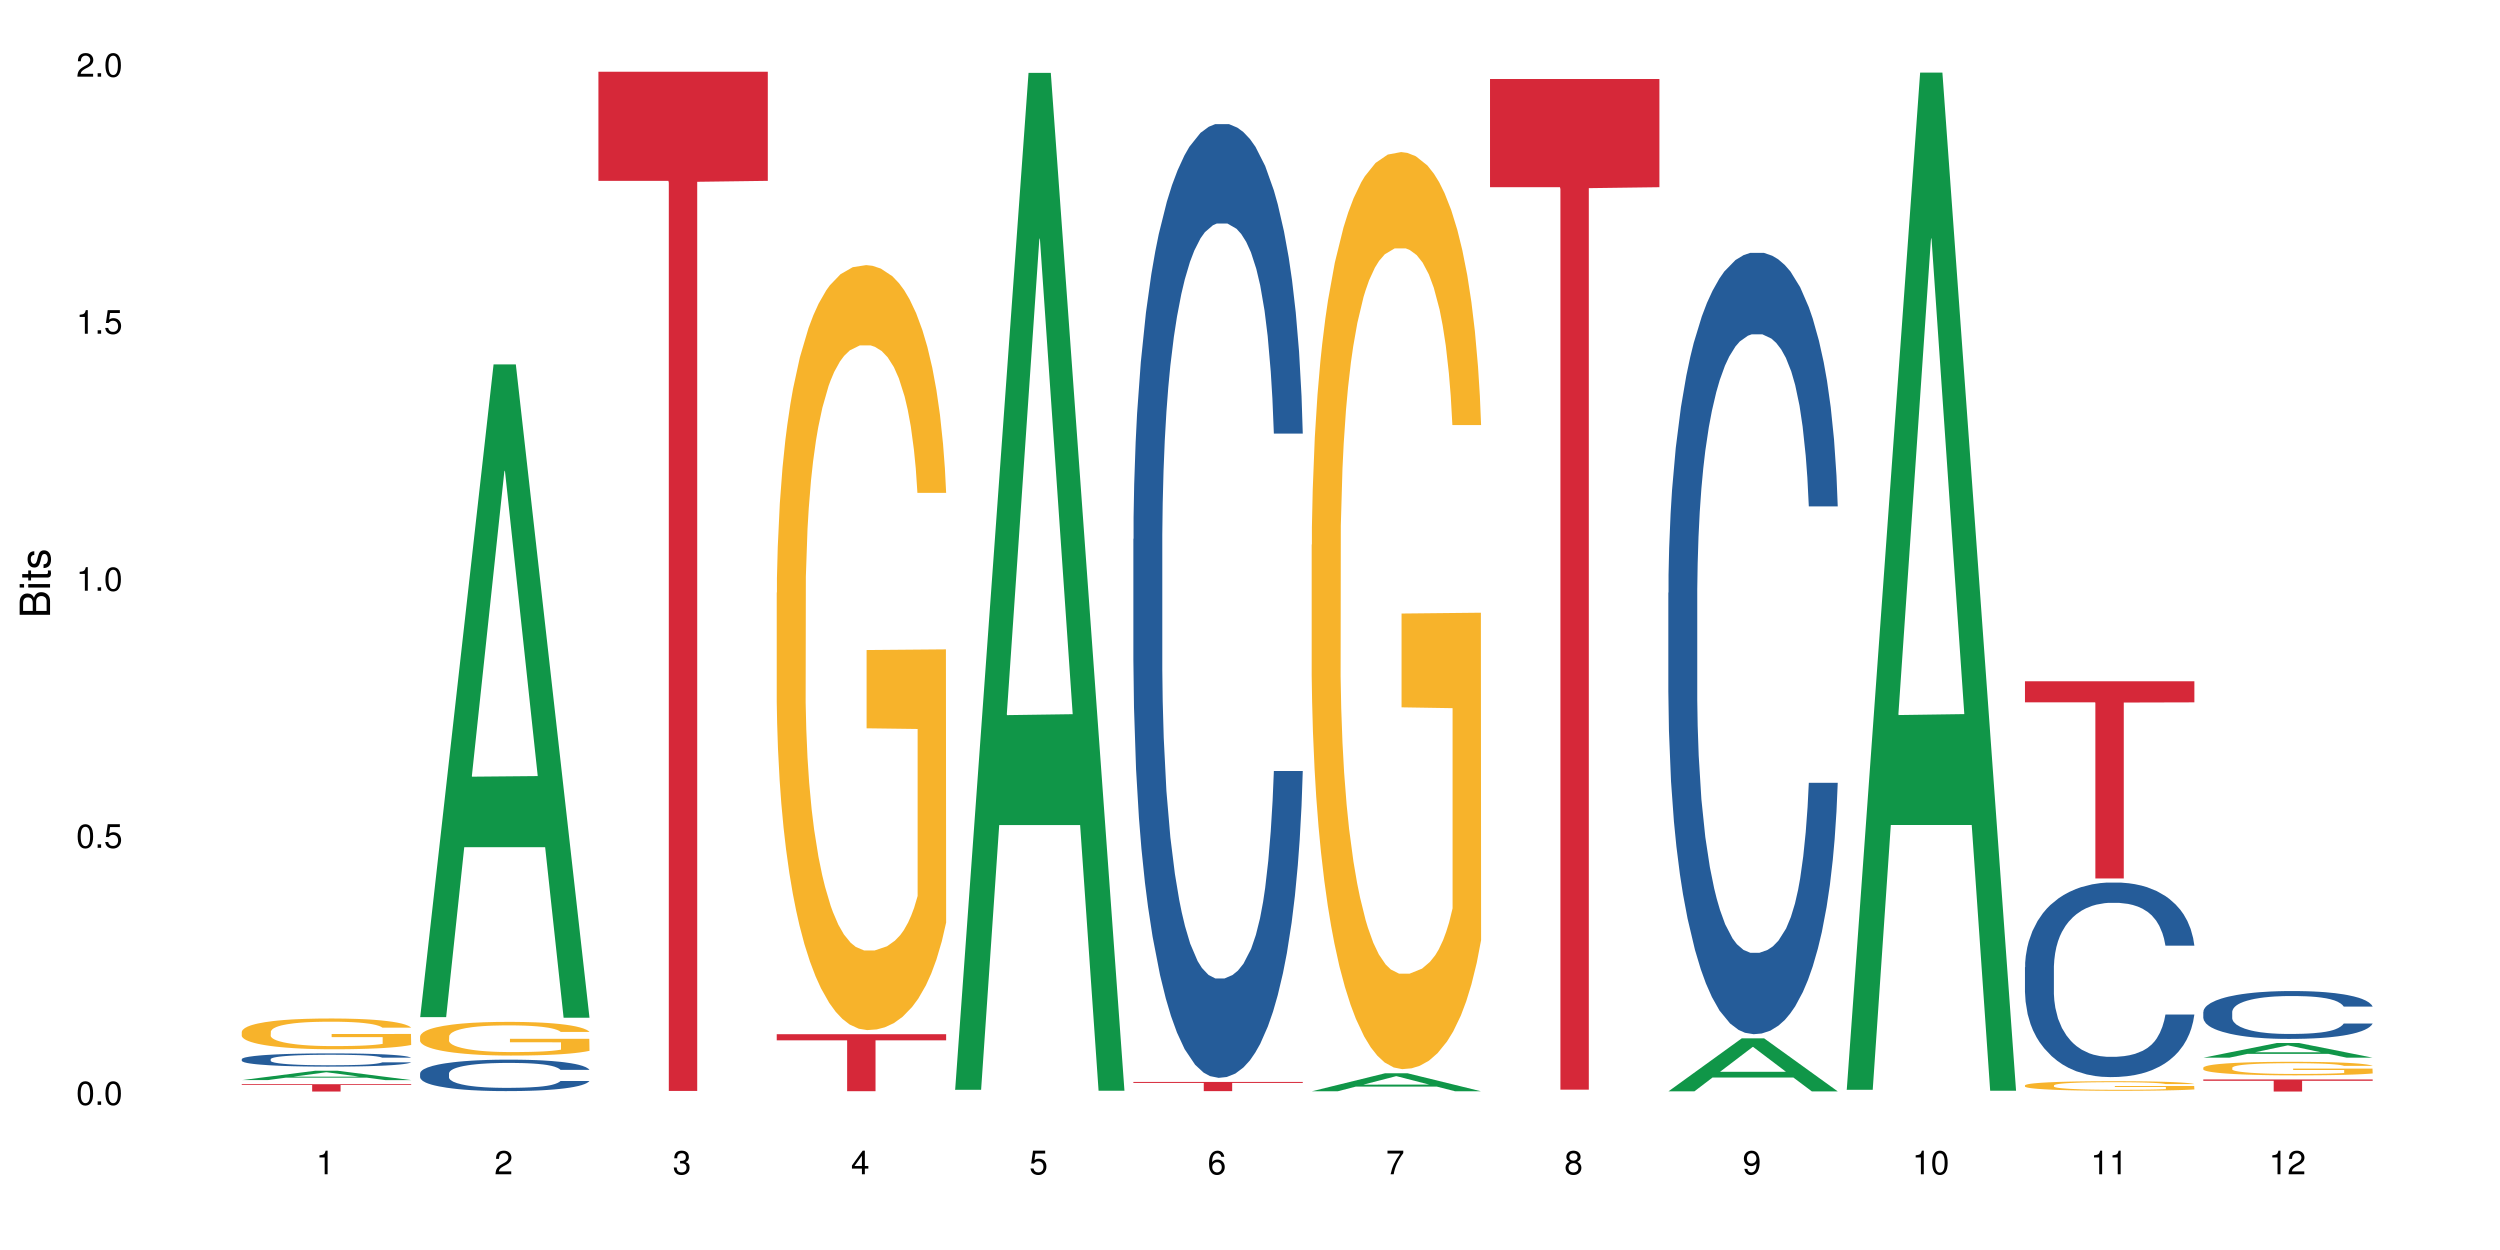 <?xml version="1.0" encoding="UTF-8"?>
<svg xmlns="http://www.w3.org/2000/svg" xmlns:xlink="http://www.w3.org/1999/xlink" width="720pt" height="360pt" viewBox="0 0 720 360" version="1.1">
<defs>
<g>
<symbol overflow="visible" id="glyph0-0">
<path style="stroke:none;" d=""/>
</symbol>
<symbol overflow="visible" id="glyph0-1">
<path style="stroke:none;" d="M 2.641 -6.797 C 2 -6.797 1.422 -6.531 1.078 -6.047 C 0.641 -5.453 0.406 -4.547 0.406 -3.297 C 0.406 -1 1.188 0.219 2.641 0.219 C 4.078 0.219 4.859 -1 4.859 -3.234 C 4.859 -4.562 4.656 -5.438 4.203 -6.047 C 3.844 -6.531 3.281 -6.797 2.641 -6.797 Z M 2.641 -6.047 C 3.547 -6.047 4 -5.125 4 -3.312 C 4 -1.375 3.562 -0.484 2.625 -0.484 C 1.734 -0.484 1.281 -1.422 1.281 -3.281 C 1.281 -5.141 1.734 -6.047 2.641 -6.047 Z M 2.641 -6.047 "/>
</symbol>
<symbol overflow="visible" id="glyph0-2">
<path style="stroke:none;" d="M 1.828 -1 L 0.828 -1 L 0.828 0 L 1.828 0 Z M 1.828 -1 "/>
</symbol>
<symbol overflow="visible" id="glyph0-3">
<path style="stroke:none;" d="M 4.562 -6.797 L 1.062 -6.797 L 0.547 -3.094 L 1.328 -3.094 C 1.719 -3.562 2.047 -3.734 2.578 -3.734 C 3.484 -3.734 4.062 -3.109 4.062 -2.094 C 4.062 -1.125 3.484 -0.531 2.578 -0.531 C 1.828 -0.531 1.375 -0.906 1.188 -1.672 L 0.328 -1.672 C 0.453 -1.109 0.547 -0.844 0.75 -0.594 C 1.125 -0.078 1.828 0.219 2.594 0.219 C 3.969 0.219 4.922 -0.781 4.922 -2.219 C 4.922 -3.562 4.031 -4.484 2.719 -4.484 C 2.25 -4.484 1.859 -4.359 1.469 -4.062 L 1.734 -5.969 L 4.562 -5.969 Z M 4.562 -6.797 "/>
</symbol>
<symbol overflow="visible" id="glyph0-4">
<path style="stroke:none;" d="M 2.484 -4.844 L 2.484 0 L 3.328 0 L 3.328 -6.797 L 2.766 -6.797 C 2.469 -5.75 2.281 -5.609 0.984 -5.453 L 0.984 -4.844 Z M 2.484 -4.844 "/>
</symbol>
<symbol overflow="visible" id="glyph0-5">
<path style="stroke:none;" d="M 4.859 -0.828 L 1.281 -0.828 C 1.359 -1.391 1.672 -1.75 2.5 -2.234 L 3.469 -2.75 C 4.406 -3.266 4.906 -3.969 4.906 -4.812 C 4.906 -5.375 4.672 -5.906 4.266 -6.266 C 3.859 -6.625 3.375 -6.797 2.719 -6.797 C 1.859 -6.797 1.219 -6.5 0.844 -5.922 C 0.609 -5.562 0.5 -5.125 0.484 -4.438 L 1.328 -4.438 C 1.359 -4.906 1.406 -5.188 1.531 -5.406 C 1.75 -5.812 2.188 -6.062 2.703 -6.062 C 3.469 -6.062 4.031 -5.516 4.031 -4.781 C 4.031 -4.25 3.719 -3.797 3.125 -3.438 L 2.234 -2.938 C 0.812 -2.141 0.406 -1.5 0.328 0 L 4.859 0 Z M 4.859 -0.828 "/>
</symbol>
<symbol overflow="visible" id="glyph0-6">
<path style="stroke:none;" d="M 2.125 -3.125 L 2.578 -3.125 C 3.516 -3.125 3.984 -2.703 3.984 -1.891 C 3.984 -1.031 3.469 -0.531 2.578 -0.531 C 1.656 -0.531 1.203 -0.984 1.156 -1.969 L 0.312 -1.969 C 0.344 -1.422 0.438 -1.078 0.609 -0.766 C 0.953 -0.109 1.625 0.219 2.547 0.219 C 3.953 0.219 4.859 -0.609 4.859 -1.906 C 4.859 -2.766 4.516 -3.25 3.703 -3.516 C 4.344 -3.766 4.656 -4.25 4.656 -4.938 C 4.656 -6.109 3.875 -6.797 2.578 -6.797 C 1.203 -6.797 0.484 -6.047 0.453 -4.609 L 1.297 -4.609 C 1.312 -5.016 1.344 -5.25 1.453 -5.453 C 1.641 -5.828 2.062 -6.062 2.594 -6.062 C 3.344 -6.062 3.797 -5.625 3.797 -4.906 C 3.797 -4.422 3.609 -4.141 3.25 -3.984 C 3.016 -3.891 2.719 -3.844 2.125 -3.844 Z M 2.125 -3.125 "/>
</symbol>
<symbol overflow="visible" id="glyph0-7">
<path style="stroke:none;" d="M 3.141 -1.625 L 3.141 0 L 3.984 0 L 3.984 -1.625 L 4.984 -1.625 L 4.984 -2.391 L 3.984 -2.391 L 3.984 -6.797 L 3.359 -6.797 L 0.266 -2.516 L 0.266 -1.625 Z M 3.141 -2.391 L 1 -2.391 L 3.141 -5.359 Z M 3.141 -2.391 "/>
</symbol>
<symbol overflow="visible" id="glyph0-8">
<path style="stroke:none;" d="M 4.781 -5.031 C 4.609 -6.141 3.891 -6.797 2.844 -6.797 C 2.094 -6.797 1.422 -6.438 1.031 -5.828 C 0.609 -5.172 0.406 -4.344 0.406 -3.094 C 0.406 -1.953 0.578 -1.234 0.984 -0.625 C 1.359 -0.078 1.953 0.219 2.703 0.219 C 3.984 0.219 4.922 -0.734 4.922 -2.078 C 4.922 -3.344 4.062 -4.234 2.844 -4.234 C 2.172 -4.234 1.641 -3.969 1.281 -3.469 C 1.281 -5.125 1.828 -6.047 2.797 -6.047 C 3.391 -6.047 3.797 -5.672 3.938 -5.031 Z M 2.734 -3.484 C 3.547 -3.484 4.062 -2.922 4.062 -2 C 4.062 -1.156 3.484 -0.531 2.703 -0.531 C 1.922 -0.531 1.328 -1.188 1.328 -2.047 C 1.328 -2.891 1.906 -3.484 2.734 -3.484 Z M 2.734 -3.484 "/>
</symbol>
<symbol overflow="visible" id="glyph0-9">
<path style="stroke:none;" d="M 4.984 -6.797 L 0.438 -6.797 L 0.438 -5.969 L 4.109 -5.969 C 2.5 -3.656 1.828 -2.234 1.328 0 L 2.219 0 C 2.594 -2.172 3.453 -4.047 4.984 -6.094 Z M 4.984 -6.797 "/>
</symbol>
<symbol overflow="visible" id="glyph0-10">
<path style="stroke:none;" d="M 3.75 -3.578 C 4.453 -4 4.688 -4.344 4.688 -4.984 C 4.688 -6.047 3.844 -6.797 2.641 -6.797 C 1.438 -6.797 0.594 -6.047 0.594 -4.984 C 0.594 -4.359 0.828 -4.016 1.516 -3.578 C 0.734 -3.203 0.359 -2.641 0.359 -1.891 C 0.359 -0.641 1.297 0.219 2.641 0.219 C 3.984 0.219 4.922 -0.641 4.922 -1.875 C 4.922 -2.641 4.531 -3.203 3.75 -3.578 Z M 2.641 -6.047 C 3.359 -6.047 3.812 -5.625 3.812 -4.969 C 3.812 -4.344 3.344 -3.922 2.641 -3.922 C 1.922 -3.922 1.453 -4.344 1.453 -4.984 C 1.453 -5.625 1.922 -6.047 2.641 -6.047 Z M 2.641 -3.203 C 3.484 -3.203 4.062 -2.672 4.062 -1.875 C 4.062 -1.062 3.484 -0.531 2.625 -0.531 C 1.797 -0.531 1.219 -1.078 1.219 -1.875 C 1.219 -2.672 1.797 -3.203 2.641 -3.203 Z M 2.641 -3.203 "/>
</symbol>
<symbol overflow="visible" id="glyph0-11">
<path style="stroke:none;" d="M 0.516 -1.547 C 0.672 -0.438 1.406 0.219 2.438 0.219 C 3.188 0.219 3.859 -0.141 4.266 -0.75 C 4.688 -1.406 4.891 -2.25 4.891 -3.484 C 4.891 -4.625 4.703 -5.359 4.312 -5.953 C 3.938 -6.5 3.344 -6.797 2.594 -6.797 C 1.297 -6.797 0.359 -5.844 0.359 -4.516 C 0.359 -3.25 1.234 -2.344 2.453 -2.344 C 3.094 -2.344 3.562 -2.578 4.016 -3.109 C 4 -1.453 3.469 -0.531 2.5 -0.531 C 1.906 -0.531 1.484 -0.906 1.359 -1.547 Z M 2.578 -6.062 C 3.375 -6.062 3.969 -5.406 3.969 -4.531 C 3.969 -3.688 3.375 -3.094 2.547 -3.094 C 1.734 -3.094 1.234 -3.672 1.234 -4.578 C 1.234 -5.438 1.797 -6.062 2.578 -6.062 Z M 2.578 -6.062 "/>
</symbol>
<symbol overflow="visible" id="glyph1-0">
<path style="stroke:none;" d=""/>
</symbol>
<symbol overflow="visible" id="glyph1-1">
<path style="stroke:none;" d="M 0 -0.953 L 0 -4.891 C 0 -5.719 -0.234 -6.344 -0.734 -6.797 C -1.188 -7.234 -1.812 -7.469 -2.5 -7.469 C -3.547 -7.469 -4.188 -7 -4.625 -5.875 C -4.984 -6.672 -5.641 -7.094 -6.531 -7.094 C -7.156 -7.094 -7.734 -6.859 -8.141 -6.391 C -8.562 -5.938 -8.75 -5.344 -8.75 -4.5 L -8.75 -0.953 Z M -4.984 -2.062 L -7.766 -2.062 L -7.766 -4.219 C -7.766 -4.844 -7.688 -5.203 -7.453 -5.5 C -7.219 -5.812 -6.859 -5.969 -6.375 -5.969 C -5.906 -5.969 -5.531 -5.812 -5.297 -5.5 C -5.062 -5.203 -4.984 -4.844 -4.984 -4.219 Z M -0.984 -2.062 L -4 -2.062 L -4 -4.781 C -4 -5.328 -3.859 -5.688 -3.578 -5.953 C -3.297 -6.219 -2.922 -6.359 -2.484 -6.359 C -2.062 -6.359 -1.688 -6.219 -1.406 -5.953 C -1.109 -5.688 -0.984 -5.328 -0.984 -4.781 Z M -0.984 -2.062 "/>
</symbol>
<symbol overflow="visible" id="glyph1-2">
<path style="stroke:none;" d="M -6.281 -1.797 L -6.281 -0.797 L 0 -0.797 L 0 -1.797 Z M -8.75 -1.797 L -8.75 -0.797 L -7.484 -0.797 L -7.484 -1.797 Z M -8.75 -1.797 "/>
</symbol>
<symbol overflow="visible" id="glyph1-3">
<path style="stroke:none;" d="M -6.281 -3.047 L -6.281 -2.016 L -8.016 -2.016 L -8.016 -1.016 L -6.281 -1.016 L -6.281 -0.172 L -5.469 -0.172 L -5.469 -1.016 L -0.719 -1.016 C -0.078 -1.016 0.281 -1.453 0.281 -2.234 C 0.281 -2.469 0.25 -2.719 0.188 -3.047 L -0.641 -3.047 C -0.609 -2.922 -0.594 -2.766 -0.594 -2.562 C -0.594 -2.141 -0.719 -2.016 -1.156 -2.016 L -5.469 -2.016 L -5.469 -3.047 Z M -6.281 -3.047 "/>
</symbol>
<symbol overflow="visible" id="glyph1-4">
<path style="stroke:none;" d="M -4.531 -5.25 C -5.766 -5.25 -6.469 -4.422 -6.469 -2.969 C -6.469 -1.516 -5.719 -0.562 -4.547 -0.562 C -3.562 -0.562 -3.094 -1.062 -2.734 -2.562 L -2.516 -3.484 C -2.344 -4.188 -2.094 -4.469 -1.625 -4.469 C -1.047 -4.469 -0.641 -3.875 -0.641 -3 C -0.641 -2.453 -0.797 -2 -1.062 -1.75 C -1.25 -1.594 -1.422 -1.531 -1.875 -1.469 L -1.875 -0.406 C -0.422 -0.453 0.281 -1.266 0.281 -2.922 C 0.281 -4.5 -0.5 -5.516 -1.719 -5.516 C -2.656 -5.516 -3.172 -4.984 -3.469 -3.734 L -3.703 -2.766 C -3.891 -1.953 -4.156 -1.609 -4.594 -1.609 C -5.172 -1.609 -5.547 -2.125 -5.547 -2.938 C -5.547 -3.75 -5.203 -4.172 -4.531 -4.203 Z M -4.531 -5.25 "/>
</symbol>
</g>
</defs>
<g id="surface85444">
<rect x="0" y="0" width="720" height="360" style="fill:rgb(100%,100%,100%);fill-opacity:1;stroke:none;"/>
<path style=" stroke:none;fill-rule:nonzero;fill:rgb(6.275%,58.824%,28.235%);fill-opacity:1;" d="M 69.629 311.066 L 69.68 311.066 L 90.793 308.371 L 97.203 308.371 L 118.418 311.07 L 110.965 311.07 L 105.648 310.367 L 82.348 310.367 L 77.137 311.066 L 69.629 311.066 L 84.59 310.074 L 103.512 310.07 L 94.074 308.812 L 93.973 308.809 L 93.867 308.816 L 84.535 310.07 L 84.59 310.074 Z M 69.629 311.066 "/>
<path style=" stroke:none;fill-rule:nonzero;fill:rgb(14.51%,36.078%,60%);fill-opacity:1;" d="M 69.629 305.035 L 69.688 305.031 L 69.688 304.949 L 69.867 304.816 L 70.285 304.648 L 70.699 304.531 L 71.77 304.328 L 73.258 304.129 L 74.805 303.977 L 75.938 303.883 L 76.949 303.816 L 79.27 303.684 L 80.754 303.621 L 82.363 303.559 L 84.324 303.5 L 85.754 303.465 L 88.965 303.41 L 91.348 303.387 L 93.191 303.375 L 97.176 303.375 L 99.559 303.391 L 101.281 303.406 L 103.188 303.434 L 104.793 303.465 L 107.59 303.543 L 110.09 303.641 L 111.219 303.695 L 113.004 303.805 L 114.371 303.91 L 115.324 304 L 116.395 304.129 L 117.348 304.285 L 118.062 304.465 L 118.418 304.613 L 110.09 304.613 L 109.672 304.473 L 109.195 304.367 L 108.305 304.223 L 107.41 304.121 L 106.16 304.02 L 105.031 303.953 L 103.484 303.887 L 102.117 303.848 L 100.688 303.816 L 99.32 303.793 L 96.699 303.773 L 93.668 303.773 L 92.535 303.781 L 90.215 303.809 L 88.965 303.832 L 87.18 303.879 L 85.934 303.926 L 84.445 303.996 L 83.434 304.055 L 82.184 304.145 L 81.289 304.227 L 80.281 304.34 L 79.684 304.43 L 79.148 304.527 L 78.672 304.641 L 78.316 304.762 L 78.078 304.891 L 77.961 305.02 L 77.961 305.559 L 78.078 305.684 L 78.375 305.832 L 79.148 306.043 L 80.281 306.227 L 81.59 306.375 L 82.84 306.48 L 83.551 306.527 L 84.504 306.582 L 85.992 306.652 L 88.133 306.723 L 89.383 306.75 L 91.285 306.777 L 93.25 306.793 L 95.867 306.793 L 98.188 306.777 L 99.734 306.762 L 101.344 306.734 L 103.543 306.676 L 104.91 306.617 L 106.102 306.551 L 106.996 306.484 L 107.59 306.43 L 108.48 306.32 L 109.195 306.203 L 109.73 306.082 L 110.09 305.961 L 118.418 305.961 L 118.062 306.102 L 117.523 306.238 L 116.988 306.34 L 116.156 306.461 L 115.203 306.57 L 113.836 306.691 L 112.707 306.773 L 111.219 306.859 L 109.852 306.926 L 108.363 306.984 L 106.16 307.055 L 104.734 307.09 L 103.188 307.121 L 101.344 307.148 L 99.02 307.172 L 96.523 307.188 L 94.203 307.191 L 91.703 307.184 L 89.859 307.168 L 87.418 307.137 L 84.387 307.074 L 82.184 307.008 L 80.457 306.941 L 78.969 306.871 L 77.305 306.777 L 75.164 306.625 L 73.855 306.508 L 72.961 306.41 L 71.949 306.273 L 71.234 306.152 L 70.402 305.957 L 69.809 305.707 L 69.629 305.516 Z M 69.629 305.035 "/>
<path style=" stroke:none;fill-rule:nonzero;fill:rgb(96.863%,70.196%,16.863%);fill-opacity:1;" d="M 69.629 297.121 L 69.688 297.113 L 69.688 296.953 L 69.926 296.59 L 70.523 296.086 L 71.297 295.672 L 72.129 295.348 L 72.664 295.18 L 73.555 294.934 L 74.328 294.758 L 76.293 294.391 L 78.793 294.051 L 80.16 293.906 L 81.707 293.77 L 83.91 293.613 L 84.922 293.559 L 88.016 293.43 L 91.523 293.348 L 95.391 293.324 L 97.176 293.332 L 99.617 293.363 L 102.949 293.453 L 104.852 293.535 L 106.34 293.613 L 107.887 293.719 L 109.789 293.883 L 111.574 294.078 L 113.004 294.27 L 114.43 294.516 L 115.621 294.773 L 116.633 295.059 L 117.523 295.398 L 118.062 295.68 L 118.418 295.965 L 110.148 295.965 L 109.672 295.68 L 109.137 295.461 L 108.242 295.195 L 107.352 295 L 106.457 294.848 L 104.793 294.637 L 103.363 294.504 L 101.578 294.391 L 99.855 294.32 L 97.891 294.27 L 96.699 294.254 L 93.547 294.254 L 90.691 294.312 L 89.027 294.375 L 87.836 294.441 L 86.168 294.562 L 85.16 294.66 L 84.562 294.723 L 82.777 294.977 L 81.59 295.203 L 80.934 295.355 L 80.102 295.598 L 79.508 295.82 L 78.852 296.141 L 78.496 296.387 L 78.02 296.938 L 77.961 298.395 L 78.137 298.703 L 78.496 299.035 L 78.969 299.328 L 79.684 299.637 L 80.398 299.871 L 81.648 300.188 L 82.719 300.398 L 83.551 300.535 L 85.16 300.754 L 85.812 300.828 L 87.359 300.973 L 88.965 301.086 L 90.93 301.184 L 92.418 301.23 L 94.797 301.273 L 97.832 301.273 L 101.402 301.223 L 103.664 301.16 L 105.211 301.094 L 106.219 301.035 L 107.469 300.949 L 108.363 300.867 L 109.195 300.777 L 110.207 300.641 L 110.207 298.703 L 95.512 298.695 L 95.512 297.789 L 118.359 297.781 L 118.418 300.949 L 117.168 301.168 L 115.621 301.379 L 114.133 301.539 L 112.586 301.676 L 110.387 301.832 L 108.602 301.93 L 105.863 302.043 L 103.363 302.113 L 100.746 302.164 L 98.426 302.188 L 95.691 302.195 L 93.25 302.18 L 90.633 302.129 L 88.551 302.066 L 86.645 301.984 L 84.742 301.879 L 82.363 301.711 L 80.816 301.57 L 79.207 301.402 L 77.602 301.199 L 76.176 300.98 L 75.223 300.809 L 74.27 300.617 L 73.258 300.371 L 72.309 300.098 L 71.594 299.844 L 70.938 299.562 L 70.461 299.293 L 69.988 298.93 L 69.75 298.637 L 69.629 298.387 Z M 69.629 297.121 "/>
<path style=" stroke:none;fill-rule:nonzero;fill:rgb(83.922%,15.686%,22.353%);fill-opacity:1;" d="M 69.629 312.25 L 118.418 312.25 L 118.418 312.477 L 98.086 312.48 L 98.086 314.371 L 89.902 314.371 L 89.902 312.48 L 89.785 312.477 L 69.629 312.477 Z M 69.629 312.25 "/>
<path style=" stroke:none;fill-rule:nonzero;fill:rgb(6.275%,58.824%,28.235%);fill-opacity:1;" d="M 120.984 292.941 L 121.039 292.766 L 142.148 104.953 L 148.559 104.953 L 169.773 293.117 L 162.32 293.117 L 157.004 244 L 133.703 244 L 128.492 292.941 L 120.984 292.941 L 135.945 223.684 L 154.867 223.508 L 145.434 135.695 L 145.328 135.52 L 145.223 136.051 L 135.895 223.508 L 135.945 223.684 Z M 120.984 292.941 "/>
<path style=" stroke:none;fill-rule:nonzero;fill:rgb(14.51%,36.078%,60%);fill-opacity:1;" d="M 120.984 309.125 L 121.047 309.117 L 121.047 308.918 L 121.223 308.602 L 121.641 308.207 L 122.055 307.934 L 123.129 307.445 L 124.613 306.973 L 126.16 306.609 L 127.293 306.391 L 128.305 306.227 L 130.625 305.922 L 132.113 305.762 L 133.719 305.621 L 135.684 305.48 L 137.109 305.398 L 140.324 305.266 L 142.703 305.207 L 144.547 305.184 L 148.535 305.184 L 150.914 305.219 L 152.637 305.258 L 154.543 305.324 L 156.148 305.398 L 158.945 305.582 L 161.445 305.812 L 162.574 305.945 L 164.359 306.203 L 165.727 306.449 L 166.68 306.664 L 167.75 306.973 L 168.703 307.344 L 169.418 307.766 L 169.773 308.121 L 161.445 308.121 L 161.027 307.793 L 160.551 307.535 L 159.66 307.195 L 158.766 306.957 L 157.516 306.715 L 156.387 306.559 L 154.84 306.402 L 153.473 306.301 L 152.043 306.227 L 150.676 306.176 L 148.059 306.129 L 145.023 306.129 L 143.891 306.145 L 141.57 306.211 L 140.324 306.27 L 138.539 306.383 L 137.289 306.492 L 135.801 306.656 L 134.789 306.797 L 133.539 307.012 L 132.648 307.203 L 131.637 307.477 L 131.039 307.684 L 130.504 307.914 L 130.031 308.188 L 129.672 308.477 L 129.434 308.785 L 129.316 309.082 L 129.316 310.367 L 129.434 310.664 L 129.73 311.012 L 130.504 311.516 L 131.637 311.953 L 132.945 312.301 L 134.195 312.551 L 134.906 312.668 L 135.859 312.797 L 137.348 312.965 L 139.488 313.129 L 140.738 313.195 L 142.645 313.262 L 144.605 313.297 L 147.223 313.297 L 149.543 313.262 L 151.09 313.223 L 152.699 313.156 L 154.898 313.016 L 156.27 312.883 L 157.457 312.723 L 158.352 312.566 L 158.945 312.434 L 159.84 312.18 L 160.551 311.895 L 161.086 311.605 L 161.445 311.324 L 169.773 311.324 L 169.418 311.656 L 168.883 311.98 L 168.348 312.219 L 167.512 312.508 L 166.562 312.766 L 165.191 313.055 L 164.062 313.246 L 162.574 313.453 L 161.207 313.609 L 159.719 313.75 L 157.516 313.914 L 156.09 314 L 154.543 314.074 L 152.699 314.141 L 150.379 314.199 L 147.879 314.23 L 145.559 314.238 L 143.059 314.223 L 141.215 314.188 L 138.777 314.113 L 135.742 313.965 L 133.539 313.809 L 131.812 313.652 L 130.328 313.484 L 128.66 313.262 L 126.52 312.898 L 125.211 312.617 L 124.316 312.387 L 123.305 312.062 L 122.594 311.773 L 121.758 311.309 L 121.164 310.723 L 120.984 310.266 Z M 120.984 309.125 "/>
<path style=" stroke:none;fill-rule:nonzero;fill:rgb(96.863%,70.196%,16.863%);fill-opacity:1;" d="M 120.984 298.457 L 121.047 298.445 L 121.047 298.27 L 121.281 297.871 L 121.879 297.32 L 122.652 296.867 L 123.484 296.516 L 124.02 296.328 L 124.914 296.062 L 125.688 295.867 L 127.648 295.469 L 130.148 295.098 L 131.516 294.938 L 133.062 294.785 L 135.266 294.617 L 136.277 294.555 L 139.371 294.414 L 142.883 294.324 L 146.75 294.297 L 148.535 294.309 L 150.973 294.344 L 154.305 294.441 L 156.207 294.527 L 157.695 294.617 L 159.242 294.734 L 161.148 294.91 L 162.934 295.121 L 164.359 295.336 L 165.789 295.602 L 166.977 295.887 L 167.988 296.195 L 168.883 296.566 L 169.418 296.879 L 169.773 297.188 L 161.504 297.188 L 161.027 296.879 L 160.492 296.637 L 159.602 296.348 L 158.707 296.133 L 157.816 295.965 L 156.148 295.734 L 154.723 295.594 L 152.938 295.469 L 151.211 295.387 L 149.246 295.336 L 148.059 295.316 L 144.902 295.316 L 142.047 295.379 L 140.383 295.449 L 139.191 295.52 L 137.527 295.656 L 136.516 295.762 L 135.918 295.832 L 134.133 296.105 L 132.945 296.355 L 132.289 296.523 L 131.457 296.789 L 130.863 297.027 L 130.207 297.383 L 129.852 297.648 L 129.375 298.25 L 129.316 299.848 L 129.492 300.184 L 129.852 300.547 L 130.328 300.867 L 131.039 301.203 L 131.754 301.461 L 133.004 301.805 L 134.074 302.035 L 134.906 302.188 L 136.516 302.426 L 137.168 302.508 L 138.715 302.668 L 140.324 302.789 L 142.285 302.898 L 143.773 302.949 L 146.152 302.992 L 149.188 302.992 L 152.758 302.941 L 155.02 302.871 L 156.566 302.801 L 157.578 302.738 L 158.828 302.641 L 159.719 302.551 L 160.551 302.453 L 161.562 302.301 L 161.562 300.184 L 146.867 300.176 L 146.867 299.184 L 169.715 299.172 L 169.773 302.641 L 168.523 302.879 L 166.977 303.109 L 165.492 303.285 L 163.941 303.438 L 161.742 303.605 L 159.957 303.711 L 157.219 303.836 L 154.723 303.914 L 152.102 303.969 L 149.781 303.996 L 147.047 304.004 L 144.605 303.988 L 141.988 303.934 L 139.906 303.863 L 138.004 303.773 L 136.098 303.66 L 133.719 303.473 L 132.172 303.32 L 130.566 303.137 L 128.957 302.914 L 127.531 302.676 L 126.578 302.488 L 125.625 302.277 L 124.613 302.012 L 123.664 301.707 L 122.949 301.434 L 122.293 301.125 L 121.82 300.832 L 121.344 300.434 L 121.105 300.113 L 120.984 299.84 Z M 120.984 298.457 "/>
<path style=" stroke:none;fill-rule:nonzero;fill:rgb(83.922%,15.686%,22.353%);fill-opacity:1;" d="M 172.344 20.664 L 221.129 20.664 L 221.129 52.082 L 200.797 52.359 L 200.797 314.191 L 192.617 314.191 L 192.617 52.633 L 192.496 52.082 L 172.344 52.082 Z M 172.344 20.664 "/>
<path style=" stroke:none;fill-rule:nonzero;fill:rgb(96.863%,70.196%,16.863%);fill-opacity:1;" d="M 223.699 170.715 L 223.758 170.512 L 223.758 166.488 L 223.996 157.434 L 224.59 144.957 L 225.363 134.695 L 226.195 126.648 L 226.734 122.422 L 227.625 116.387 L 228.398 111.961 L 230.363 102.906 L 232.859 94.457 L 234.23 90.832 L 235.777 87.414 L 237.977 83.59 L 238.988 82.18 L 242.082 78.961 L 245.594 76.949 L 249.461 76.348 L 251.246 76.547 L 253.684 77.352 L 257.016 79.566 L 258.922 81.578 L 260.41 83.59 L 261.957 86.207 L 263.859 90.23 L 265.645 95.059 L 267.074 99.887 L 268.5 105.926 L 269.691 112.363 L 270.703 119.406 L 271.594 127.855 L 272.129 134.898 L 272.488 141.941 L 264.215 141.941 L 263.742 134.898 L 263.203 129.465 L 262.312 122.824 L 261.422 117.996 L 260.527 114.176 L 258.863 108.941 L 257.434 105.723 L 255.648 102.906 L 253.922 101.094 L 251.961 99.887 L 250.77 99.484 L 247.617 99.484 L 244.762 100.895 L 243.094 102.504 L 241.906 104.113 L 240.238 107.133 L 239.227 109.547 L 238.633 111.156 L 236.848 117.395 L 235.656 123.027 L 235.004 126.852 L 234.168 132.887 L 233.574 138.32 L 232.922 146.367 L 232.562 152.402 L 232.086 166.086 L 232.027 202.305 L 232.207 209.949 L 232.562 218.199 L 233.039 225.441 L 233.754 233.09 L 234.469 238.922 L 235.719 246.77 L 236.789 252.004 L 237.621 255.422 L 239.227 260.855 L 239.883 262.668 L 241.43 266.289 L 243.035 269.105 L 245 271.52 L 246.484 272.727 L 248.867 273.734 L 251.898 273.734 L 255.469 272.527 L 257.73 270.914 L 259.277 269.305 L 260.289 267.898 L 261.539 265.684 L 262.43 263.672 L 263.266 261.461 L 264.277 258.039 L 264.277 209.949 L 249.578 209.75 L 249.578 187.211 L 272.426 187.012 L 272.488 265.684 L 271.238 271.117 L 269.691 276.348 L 268.203 280.371 L 266.656 283.793 L 264.453 287.617 L 262.668 290.031 L 259.934 292.848 L 257.434 294.66 L 254.816 295.867 L 252.496 296.469 L 249.758 296.672 L 247.32 296.27 L 244.699 295.062 L 242.617 293.453 L 240.715 291.438 L 238.812 288.824 L 236.43 284.598 L 234.883 281.176 L 233.277 276.953 L 231.672 271.922 L 230.242 266.488 L 229.293 262.266 L 228.34 257.434 L 227.328 251.398 L 226.375 244.559 L 225.66 238.32 L 225.008 231.277 L 224.531 224.637 L 224.055 215.582 L 223.816 208.34 L 223.699 202.102 Z M 223.699 170.715 "/>
<path style=" stroke:none;fill-rule:nonzero;fill:rgb(83.922%,15.686%,22.353%);fill-opacity:1;" d="M 223.699 297.852 L 272.488 297.852 L 272.488 299.609 L 252.152 299.625 L 252.152 314.27 L 243.973 314.27 L 243.973 299.641 L 243.855 299.609 L 223.699 299.609 Z M 223.699 297.852 "/>
<path style=" stroke:none;fill-rule:nonzero;fill:rgb(6.275%,58.824%,28.235%);fill-opacity:1;" d="M 275.055 313.867 L 275.105 313.59 L 296.219 20.977 L 302.629 20.977 L 323.844 314.141 L 316.391 314.141 L 311.074 237.617 L 287.773 237.617 L 282.559 313.867 L 275.055 313.867 L 290.016 205.957 L 308.934 205.684 L 299.5 68.871 L 299.398 68.598 L 299.293 69.422 L 289.961 205.684 L 290.016 205.957 Z M 275.055 313.867 "/>
<path style=" stroke:none;fill-rule:nonzero;fill:rgb(14.51%,36.078%,60%);fill-opacity:1;" d="M 326.41 155.262 L 326.469 155.012 L 326.469 148.984 L 326.648 139.441 L 327.066 127.391 L 327.48 119.105 L 328.555 104.293 L 330.039 89.98 L 331.586 78.934 L 332.719 72.406 L 333.73 67.383 L 336.051 58.094 L 337.535 53.324 L 339.145 49.055 L 341.105 44.789 L 342.535 42.277 L 345.746 38.258 L 348.129 36.504 L 349.973 35.75 L 353.957 35.75 L 356.34 36.754 L 358.062 38.008 L 359.969 40.016 L 361.574 42.277 L 364.371 47.801 L 366.871 54.832 L 368 58.848 L 369.785 66.633 L 371.152 74.164 L 372.105 80.691 L 373.176 89.98 L 374.129 101.281 L 374.844 114.086 L 375.199 124.879 L 366.871 124.879 L 366.453 114.836 L 365.977 107.055 L 365.086 96.762 L 364.191 89.48 L 362.941 82.199 L 361.812 77.426 L 360.266 72.656 L 358.898 69.645 L 357.469 67.383 L 356.102 65.879 L 353.484 64.371 L 350.449 64.371 L 349.316 64.875 L 346.996 66.883 L 345.746 68.641 L 343.961 72.156 L 342.715 75.418 L 341.227 80.441 L 340.215 84.707 L 338.965 91.238 L 338.074 97.012 L 337.062 105.297 L 336.465 111.574 L 335.93 118.605 L 335.453 126.891 L 335.098 135.676 L 334.859 144.965 L 334.742 154.004 L 334.742 192.922 L 334.859 201.961 L 335.156 212.508 L 335.93 227.82 L 337.062 241.129 L 338.371 251.676 L 339.621 259.207 L 340.332 262.723 L 341.285 266.738 L 342.773 271.762 L 344.914 276.781 L 346.164 278.789 L 348.066 280.797 L 350.031 281.805 L 352.648 281.805 L 354.969 280.797 L 356.516 279.543 L 358.125 277.535 L 360.324 273.266 L 361.691 269.25 L 362.883 264.48 L 363.777 259.707 L 364.371 255.691 L 365.262 247.906 L 365.977 239.371 L 366.512 230.582 L 366.871 222.047 L 375.199 222.047 L 374.844 232.09 L 374.309 241.883 L 373.77 249.164 L 372.938 257.949 L 371.988 265.734 L 370.617 274.523 L 369.488 280.297 L 368 286.574 L 366.633 291.344 L 365.145 295.613 L 362.941 300.633 L 361.516 303.145 L 359.969 305.402 L 358.125 307.414 L 355.805 309.172 L 353.305 310.176 L 350.984 310.426 L 348.484 309.922 L 346.641 308.918 L 344.199 306.66 L 341.168 302.141 L 338.965 297.371 L 337.238 292.598 L 335.754 287.578 L 334.086 280.797 L 331.945 269.75 L 330.637 261.215 L 329.742 254.184 L 328.73 244.395 L 328.016 235.605 L 327.184 221.543 L 326.59 203.719 L 326.41 189.91 Z M 326.41 155.262 "/>
<path style=" stroke:none;fill-rule:nonzero;fill:rgb(83.922%,15.686%,22.353%);fill-opacity:1;" d="M 326.41 311.605 L 375.199 311.605 L 375.199 311.887 L 354.867 311.891 L 354.867 314.246 L 346.684 314.246 L 346.684 311.895 L 346.566 311.887 L 326.41 311.887 Z M 326.41 311.605 "/>
<path style=" stroke:none;fill-rule:nonzero;fill:rgb(6.275%,58.824%,28.235%);fill-opacity:1;" d="M 377.766 314.289 L 377.82 314.285 L 398.93 309.094 L 405.34 309.094 L 426.555 314.293 L 419.102 314.293 L 413.785 312.938 L 390.484 312.938 L 385.273 314.289 L 377.766 314.289 L 392.727 312.375 L 411.648 312.371 L 402.215 309.941 L 402.109 309.938 L 402.004 309.953 L 392.676 312.371 L 392.727 312.375 Z M 377.766 314.289 "/>
<path style=" stroke:none;fill-rule:nonzero;fill:rgb(96.863%,70.196%,16.863%);fill-opacity:1;" d="M 377.766 156.918 L 377.828 156.68 L 377.828 151.855 L 378.066 141 L 378.66 126.043 L 379.434 113.742 L 380.266 104.094 L 380.801 99.031 L 381.695 91.793 L 382.469 86.488 L 384.43 75.633 L 386.93 65.504 L 388.297 61.16 L 389.844 57.059 L 392.047 52.477 L 393.059 50.789 L 396.152 46.93 L 399.664 44.52 L 403.531 43.793 L 405.316 44.035 L 407.754 45 L 411.086 47.652 L 412.988 50.066 L 414.477 52.477 L 416.023 55.613 L 417.93 60.438 L 419.715 66.227 L 421.141 72.016 L 422.57 79.25 L 423.758 86.969 L 424.77 95.41 L 425.664 105.543 L 426.199 113.984 L 426.555 122.426 L 418.285 122.426 L 417.809 113.984 L 417.273 107.473 L 416.383 99.512 L 415.488 93.723 L 414.598 89.141 L 412.93 82.871 L 411.504 79.012 L 409.719 75.633 L 407.992 73.461 L 406.027 72.016 L 404.84 71.531 L 401.684 71.531 L 398.828 73.223 L 397.164 75.152 L 395.973 77.082 L 394.309 80.699 L 393.297 83.594 L 392.699 85.523 L 390.918 93 L 389.727 99.754 L 389.07 104.336 L 388.238 111.574 L 387.645 118.086 L 386.988 127.734 L 386.633 134.969 L 386.156 151.371 L 386.098 194.789 L 386.273 203.953 L 386.633 213.844 L 387.109 222.527 L 387.824 231.691 L 388.535 238.688 L 389.785 248.094 L 390.855 254.367 L 391.691 258.465 L 393.297 264.98 L 393.949 267.148 L 395.496 271.492 L 397.105 274.867 L 399.066 277.762 L 400.555 279.211 L 402.934 280.414 L 405.969 280.414 L 409.539 278.969 L 411.801 277.039 L 413.348 275.109 L 414.359 273.422 L 415.609 270.766 L 416.5 268.355 L 417.332 265.703 L 418.344 261.602 L 418.344 203.953 L 403.648 203.711 L 403.648 176.699 L 426.496 176.457 L 426.555 270.766 L 425.305 277.281 L 423.758 283.551 L 422.273 288.375 L 420.727 292.477 L 418.523 297.059 L 416.738 299.953 L 414 303.328 L 411.504 305.5 L 408.883 306.949 L 406.562 307.672 L 403.828 307.914 L 401.387 307.43 L 398.77 305.984 L 396.688 304.055 L 394.785 301.641 L 392.879 298.508 L 390.5 293.441 L 388.953 289.34 L 387.348 284.273 L 385.738 278.246 L 384.312 271.73 L 383.359 266.668 L 382.406 260.879 L 381.395 253.641 L 380.445 245.441 L 379.73 237.965 L 379.074 229.523 L 378.602 221.562 L 378.125 210.707 L 377.887 202.023 L 377.766 194.547 Z M 377.766 156.918 "/>
<path style=" stroke:none;fill-rule:nonzero;fill:rgb(83.922%,15.686%,22.353%);fill-opacity:1;" d="M 429.125 22.758 L 477.91 22.758 L 477.91 53.914 L 457.578 54.188 L 457.578 313.82 L 449.398 313.82 L 449.398 54.461 L 449.277 53.914 L 429.125 53.914 Z M 429.125 22.758 "/>
<path style=" stroke:none;fill-rule:nonzero;fill:rgb(6.275%,58.824%,28.235%);fill-opacity:1;" d="M 480.48 314.309 L 480.531 314.297 L 501.641 299.031 L 508.055 299.031 L 529.27 314.324 L 521.812 314.324 L 516.496 310.332 L 493.199 310.332 L 487.984 314.309 L 480.48 314.309 L 495.438 308.68 L 514.359 308.668 L 504.926 301.531 L 504.82 301.516 L 504.719 301.559 L 495.387 308.668 L 495.438 308.68 Z M 480.48 314.309 "/>
<path style=" stroke:none;fill-rule:nonzero;fill:rgb(14.51%,36.078%,60%);fill-opacity:1;" d="M 480.48 170.738 L 480.539 170.535 L 480.539 165.598 L 480.719 157.781 L 481.133 147.91 L 481.551 141.121 L 482.621 128.984 L 484.109 117.262 L 485.656 108.211 L 486.785 102.863 L 487.797 98.75 L 490.117 91.141 L 491.605 87.23 L 493.211 83.734 L 495.176 80.238 L 496.605 78.18 L 499.816 74.891 L 502.195 73.449 L 504.039 72.832 L 508.027 72.832 L 510.406 73.656 L 512.133 74.684 L 514.035 76.332 L 515.645 78.18 L 518.441 82.707 L 520.938 88.465 L 522.07 91.758 L 523.855 98.133 L 525.223 104.305 L 526.176 109.652 L 527.246 117.262 L 528.195 126.516 L 528.91 137.008 L 529.27 145.852 L 520.938 145.852 L 520.523 137.625 L 520.047 131.25 L 519.152 122.816 L 518.262 116.852 L 517.012 110.887 L 515.883 106.977 L 514.336 103.07 L 512.965 100.602 L 511.539 98.75 L 510.168 97.516 L 507.551 96.281 L 504.516 96.281 L 503.387 96.691 L 501.066 98.34 L 499.816 99.777 L 498.031 102.656 L 496.781 105.332 L 495.293 109.445 L 494.285 112.941 L 493.035 118.289 L 492.141 123.02 L 491.129 129.809 L 490.535 134.949 L 490 140.711 L 489.523 147.496 L 489.168 154.695 L 488.93 162.305 L 488.809 169.711 L 488.809 201.594 L 488.93 208.996 L 489.227 217.637 L 490 230.184 L 491.129 241.082 L 492.438 249.723 L 493.688 255.895 L 494.402 258.773 L 495.355 262.062 L 496.84 266.176 L 498.984 270.293 L 500.234 271.938 L 502.137 273.582 L 504.102 274.406 L 506.719 274.406 L 509.039 273.582 L 510.586 272.555 L 512.191 270.906 L 514.395 267.41 L 515.762 264.121 L 516.953 260.211 L 517.844 256.305 L 518.441 253.012 L 519.332 246.637 L 520.047 239.645 L 520.582 232.445 L 520.938 225.453 L 529.27 225.453 L 528.91 233.68 L 528.375 241.699 L 527.84 247.664 L 527.008 254.863 L 526.055 261.242 L 524.688 268.441 L 523.555 273.172 L 522.07 278.312 L 520.699 282.223 L 519.215 285.719 L 517.012 289.832 L 515.582 291.887 L 514.035 293.738 L 512.191 295.383 L 509.871 296.824 L 507.371 297.648 L 505.051 297.852 L 502.555 297.441 L 500.711 296.617 L 498.27 294.766 L 495.234 291.066 L 493.035 287.156 L 491.309 283.25 L 489.82 279.137 L 488.156 273.582 L 486.012 264.531 L 484.703 257.539 L 483.812 251.781 L 482.801 243.758 L 482.086 236.559 L 481.254 225.039 L 480.656 210.438 L 480.48 199.125 Z M 480.48 170.738 "/>
<path style=" stroke:none;fill-rule:nonzero;fill:rgb(6.275%,58.824%,28.235%);fill-opacity:1;" d="M 531.836 313.867 L 531.887 313.59 L 553 20.906 L 559.41 20.906 L 580.625 314.141 L 573.172 314.141 L 567.855 237.598 L 544.555 237.598 L 539.344 313.867 L 531.836 313.867 L 546.797 205.934 L 565.719 205.66 L 556.281 68.816 L 556.18 68.539 L 556.074 69.367 L 546.742 205.66 L 546.797 205.934 Z M 531.836 313.867 "/>
<path style=" stroke:none;fill-rule:nonzero;fill:rgb(14.51%,36.078%,60%);fill-opacity:1;" d="M 583.191 278.559 L 583.25 278.508 L 583.25 277.277 L 583.43 275.332 L 583.848 272.871 L 584.262 271.184 L 585.336 268.16 L 586.82 265.242 L 588.367 262.988 L 589.5 261.656 L 590.512 260.633 L 592.832 258.738 L 594.32 257.766 L 595.926 256.895 L 597.887 256.023 L 599.316 255.512 L 602.527 254.691 L 604.91 254.332 L 606.754 254.18 L 610.738 254.18 L 613.121 254.383 L 614.844 254.641 L 616.75 255.051 L 618.355 255.512 L 621.152 256.637 L 623.652 258.07 L 624.781 258.891 L 626.566 260.48 L 627.934 262.016 L 628.887 263.348 L 629.957 265.242 L 630.91 267.547 L 631.625 270.16 L 631.98 272.359 L 623.652 272.359 L 623.234 270.312 L 622.758 268.723 L 621.867 266.625 L 620.973 265.141 L 619.723 263.652 L 618.594 262.68 L 617.047 261.707 L 615.68 261.094 L 614.25 260.633 L 612.883 260.324 L 610.266 260.02 L 607.23 260.02 L 606.098 260.121 L 603.777 260.531 L 602.527 260.887 L 600.746 261.605 L 599.496 262.27 L 598.008 263.297 L 596.996 264.168 L 595.746 265.496 L 594.855 266.676 L 593.844 268.367 L 593.246 269.645 L 592.711 271.082 L 592.234 272.77 L 591.879 274.562 L 591.641 276.457 L 591.523 278.301 L 591.523 286.238 L 591.641 288.082 L 591.938 290.234 L 592.711 293.359 L 593.844 296.074 L 595.152 298.223 L 596.402 299.758 L 597.113 300.477 L 598.066 301.297 L 599.555 302.32 L 601.695 303.344 L 602.945 303.754 L 604.848 304.164 L 606.812 304.367 L 609.43 304.367 L 611.75 304.164 L 613.297 303.906 L 614.906 303.5 L 617.105 302.629 L 618.477 301.809 L 619.664 300.836 L 620.559 299.863 L 621.152 299.043 L 622.043 297.453 L 622.758 295.715 L 623.293 293.922 L 623.652 292.18 L 631.98 292.18 L 631.625 294.23 L 631.09 296.227 L 630.555 297.711 L 629.719 299.504 L 628.77 301.09 L 627.398 302.883 L 626.27 304.062 L 624.781 305.344 L 623.414 306.316 L 621.926 307.188 L 619.723 308.211 L 618.297 308.723 L 616.75 309.184 L 614.906 309.594 L 612.586 309.949 L 610.086 310.156 L 607.766 310.207 L 605.266 310.105 L 603.422 309.898 L 600.98 309.438 L 597.949 308.516 L 595.746 307.543 L 594.02 306.57 L 592.535 305.547 L 590.867 304.164 L 588.727 301.91 L 587.418 300.168 L 586.523 298.734 L 585.512 296.738 L 584.797 294.945 L 583.965 292.078 L 583.371 288.441 L 583.191 285.625 Z M 583.191 278.559 "/>
<path style=" stroke:none;fill-rule:nonzero;fill:rgb(96.863%,70.196%,16.863%);fill-opacity:1;" d="M 583.191 312.57 L 583.25 312.566 L 583.25 312.516 L 583.488 312.402 L 584.086 312.246 L 584.859 312.117 L 585.691 312.016 L 586.227 311.965 L 587.117 311.891 L 587.895 311.832 L 589.855 311.719 L 592.355 311.613 L 593.723 311.57 L 595.27 311.527 L 597.473 311.477 L 598.484 311.461 L 601.578 311.418 L 605.086 311.395 L 608.953 311.387 L 610.738 311.391 L 613.18 311.398 L 616.512 311.426 L 618.414 311.453 L 619.902 311.477 L 621.449 311.512 L 623.352 311.562 L 625.137 311.621 L 626.566 311.684 L 627.996 311.758 L 629.184 311.84 L 630.195 311.926 L 631.09 312.031 L 631.625 312.121 L 631.98 312.211 L 623.711 312.211 L 623.234 312.121 L 622.699 312.051 L 621.805 311.969 L 620.914 311.91 L 620.023 311.859 L 618.355 311.797 L 616.926 311.754 L 615.145 311.719 L 613.418 311.695 L 611.453 311.684 L 610.266 311.676 L 607.109 311.676 L 604.254 311.695 L 602.59 311.715 L 601.398 311.734 L 599.734 311.773 L 598.723 311.805 L 598.125 311.824 L 596.34 311.902 L 595.152 311.973 L 594.496 312.02 L 593.664 312.094 L 593.07 312.164 L 592.414 312.266 L 592.059 312.34 L 591.582 312.512 L 591.523 312.965 L 591.699 313.062 L 592.059 313.164 L 592.535 313.258 L 593.246 313.352 L 593.961 313.426 L 595.211 313.523 L 596.281 313.59 L 597.113 313.633 L 598.723 313.699 L 599.375 313.723 L 600.922 313.77 L 602.527 313.805 L 604.492 313.832 L 605.98 313.848 L 608.359 313.859 L 611.395 313.859 L 614.965 313.848 L 617.227 313.824 L 618.773 313.805 L 619.785 313.789 L 621.031 313.762 L 621.926 313.734 L 622.758 313.707 L 623.77 313.664 L 623.77 313.062 L 609.074 313.059 L 609.074 312.777 L 631.922 312.773 L 631.98 313.762 L 630.73 313.828 L 629.184 313.895 L 627.695 313.945 L 626.148 313.988 L 623.949 314.035 L 622.164 314.066 L 619.426 314.102 L 616.926 314.125 L 614.309 314.141 L 611.988 314.145 L 609.254 314.148 L 606.812 314.145 L 604.195 314.129 L 602.113 314.109 L 600.207 314.082 L 598.305 314.051 L 595.926 313.996 L 594.379 313.953 L 592.77 313.902 L 591.164 313.84 L 589.738 313.77 L 588.785 313.719 L 587.832 313.656 L 586.82 313.582 L 585.871 313.496 L 585.156 313.418 L 584.5 313.328 L 584.023 313.246 L 583.551 313.133 L 583.312 313.043 L 583.191 312.965 Z M 583.191 312.57 "/>
<path style=" stroke:none;fill-rule:nonzero;fill:rgb(83.922%,15.686%,22.353%);fill-opacity:1;" d="M 583.191 196.199 L 631.98 196.199 L 631.98 202.277 L 611.648 202.332 L 611.648 253 L 603.465 253 L 603.465 202.387 L 603.348 202.277 L 583.191 202.277 Z M 583.191 196.199 "/>
<path style=" stroke:none;fill-rule:nonzero;fill:rgb(6.275%,58.824%,28.235%);fill-opacity:1;" d="M 634.547 304.613 L 634.602 304.609 L 655.711 300.387 L 662.121 300.387 L 683.336 304.617 L 675.883 304.617 L 670.566 303.512 L 647.266 303.512 L 642.055 304.613 L 634.547 304.613 L 649.508 303.055 L 668.43 303.051 L 658.996 301.078 L 658.891 301.074 L 658.785 301.086 L 649.457 303.051 L 649.508 303.055 Z M 634.547 304.613 "/>
<path style=" stroke:none;fill-rule:nonzero;fill:rgb(14.51%,36.078%,60%);fill-opacity:1;" d="M 634.547 291.426 L 634.609 291.414 L 634.609 291.109 L 634.785 290.633 L 635.203 290.027 L 635.621 289.613 L 636.691 288.867 L 638.18 288.152 L 639.727 287.598 L 640.855 287.27 L 641.867 287.016 L 644.188 286.551 L 645.676 286.312 L 647.281 286.098 L 649.246 285.883 L 650.672 285.758 L 653.887 285.555 L 656.266 285.469 L 658.109 285.43 L 662.098 285.43 L 664.477 285.48 L 666.203 285.543 L 668.105 285.645 L 669.711 285.758 L 672.508 286.035 L 675.008 286.387 L 676.137 286.59 L 677.922 286.98 L 679.293 287.355 L 680.242 287.684 L 681.312 288.152 L 682.266 288.719 L 682.98 289.359 L 683.336 289.902 L 675.008 289.902 L 674.59 289.398 L 674.113 289.008 L 673.223 288.492 L 672.328 288.125 L 671.082 287.762 L 669.949 287.52 L 668.402 287.281 L 667.035 287.129 L 665.605 287.016 L 664.238 286.941 L 661.621 286.867 L 658.586 286.867 L 657.457 286.891 L 655.137 286.992 L 653.887 287.082 L 652.102 287.258 L 650.852 287.422 L 649.363 287.672 L 648.352 287.887 L 647.102 288.215 L 646.211 288.504 L 645.199 288.918 L 644.605 289.234 L 644.066 289.586 L 643.594 290 L 643.234 290.441 L 642.996 290.91 L 642.879 291.363 L 642.879 293.312 L 642.996 293.766 L 643.293 294.297 L 644.066 295.062 L 645.199 295.73 L 646.508 296.262 L 647.758 296.637 L 648.473 296.816 L 649.422 297.016 L 650.91 297.27 L 653.051 297.52 L 654.301 297.621 L 656.207 297.723 L 658.168 297.773 L 660.789 297.773 L 663.109 297.723 L 664.656 297.66 L 666.262 297.559 L 668.461 297.344 L 669.832 297.141 L 671.02 296.902 L 671.914 296.664 L 672.508 296.461 L 673.402 296.07 L 674.113 295.645 L 674.648 295.203 L 675.008 294.773 L 683.336 294.773 L 682.98 295.277 L 682.445 295.77 L 681.91 296.133 L 681.074 296.574 L 680.125 296.965 L 678.754 297.406 L 677.625 297.695 L 676.137 298.012 L 674.77 298.25 L 673.281 298.465 L 671.082 298.715 L 669.652 298.844 L 668.105 298.957 L 666.262 299.055 L 663.941 299.145 L 661.441 299.195 L 659.121 299.207 L 656.621 299.184 L 654.777 299.133 L 652.34 299.02 L 649.305 298.793 L 647.102 298.551 L 645.379 298.312 L 643.891 298.062 L 642.223 297.723 L 640.082 297.168 L 638.773 296.738 L 637.879 296.387 L 636.867 295.895 L 636.156 295.453 L 635.32 294.75 L 634.727 293.855 L 634.547 293.164 Z M 634.547 291.426 "/>
<path style=" stroke:none;fill-rule:nonzero;fill:rgb(96.863%,70.196%,16.863%);fill-opacity:1;" d="M 634.547 307.473 L 634.609 307.469 L 634.609 307.398 L 634.848 307.234 L 635.441 307.016 L 636.215 306.832 L 637.047 306.691 L 637.582 306.613 L 638.477 306.508 L 639.25 306.43 L 641.211 306.27 L 643.711 306.117 L 645.078 306.055 L 646.625 305.992 L 648.828 305.926 L 649.84 305.898 L 652.934 305.844 L 656.445 305.809 L 660.312 305.797 L 662.098 305.801 L 664.535 305.816 L 667.867 305.855 L 669.77 305.891 L 671.258 305.926 L 672.805 305.973 L 674.711 306.043 L 676.496 306.129 L 677.922 306.215 L 679.352 306.32 L 680.539 306.438 L 681.551 306.562 L 682.445 306.711 L 682.98 306.836 L 683.336 306.961 L 675.066 306.961 L 674.59 306.836 L 674.055 306.738 L 673.164 306.621 L 672.27 306.535 L 671.379 306.469 L 669.711 306.375 L 668.285 306.316 L 666.5 306.27 L 664.773 306.234 L 662.809 306.215 L 661.621 306.207 L 658.469 306.207 L 655.609 306.23 L 653.945 306.262 L 652.754 306.289 L 651.09 306.344 L 650.078 306.387 L 649.484 306.414 L 647.699 306.523 L 646.508 306.625 L 645.852 306.691 L 645.02 306.801 L 644.426 306.898 L 643.77 307.039 L 643.414 307.148 L 642.938 307.391 L 642.879 308.031 L 643.059 308.168 L 643.414 308.316 L 643.891 308.441 L 644.605 308.578 L 645.316 308.684 L 646.566 308.82 L 647.637 308.914 L 648.473 308.977 L 650.078 309.07 L 650.73 309.105 L 652.277 309.168 L 653.887 309.219 L 655.848 309.262 L 657.336 309.281 L 659.715 309.301 L 662.75 309.301 L 666.32 309.277 L 668.582 309.25 L 670.129 309.223 L 671.141 309.195 L 672.391 309.156 L 673.281 309.121 L 674.113 309.082 L 675.125 309.023 L 675.125 308.168 L 660.43 308.164 L 660.43 307.766 L 683.277 307.762 L 683.336 309.156 L 682.086 309.254 L 680.539 309.348 L 679.055 309.418 L 677.508 309.48 L 675.305 309.547 L 673.52 309.59 L 670.781 309.641 L 668.285 309.672 L 665.668 309.691 L 663.344 309.703 L 660.609 309.707 L 658.168 309.699 L 655.551 309.68 L 653.469 309.648 L 651.566 309.613 L 649.66 309.566 L 647.281 309.492 L 645.734 309.434 L 644.129 309.359 L 642.52 309.27 L 641.094 309.172 L 640.141 309.098 L 639.188 309.012 L 638.18 308.902 L 637.227 308.781 L 636.512 308.672 L 635.859 308.547 L 635.383 308.43 L 634.906 308.27 L 634.668 308.141 L 634.547 308.027 Z M 634.547 307.473 "/>
<path style=" stroke:none;fill-rule:nonzero;fill:rgb(83.922%,15.686%,22.353%);fill-opacity:1;" d="M 634.547 310.887 L 683.336 310.887 L 683.336 311.262 L 663.004 311.262 L 663.004 314.371 L 654.824 314.371 L 654.824 311.266 L 654.703 311.262 L 634.547 311.262 Z M 634.547 310.887 "/>
<g style="fill:rgb(0%,0%,0%);fill-opacity:1;">
  <use xlink:href="#glyph0-1" x="21.957" y="318.198"/>
  <use xlink:href="#glyph0-2" x="27.291" y="318.198"/>
  <use xlink:href="#glyph0-1" x="29.958" y="318.198"/>
</g>
<g style="fill:rgb(0%,0%,0%);fill-opacity:1;">
  <use xlink:href="#glyph0-1" x="21.957" y="244.171"/>
  <use xlink:href="#glyph0-2" x="27.291" y="244.171"/>
  <use xlink:href="#glyph0-3" x="29.958" y="244.171"/>
</g>
<g style="fill:rgb(0%,0%,0%);fill-opacity:1;">
  <use xlink:href="#glyph0-4" x="21.957" y="170.14"/>
  <use xlink:href="#glyph0-2" x="27.291" y="170.14"/>
  <use xlink:href="#glyph0-1" x="29.958" y="170.14"/>
</g>
<g style="fill:rgb(0%,0%,0%);fill-opacity:1;">
  <use xlink:href="#glyph0-4" x="21.957" y="96.112"/>
  <use xlink:href="#glyph0-2" x="27.291" y="96.112"/>
  <use xlink:href="#glyph0-3" x="29.958" y="96.112"/>
</g>
<g style="fill:rgb(0%,0%,0%);fill-opacity:1;">
  <use xlink:href="#glyph0-5" x="21.957" y="22.085"/>
  <use xlink:href="#glyph0-2" x="27.291" y="22.085"/>
  <use xlink:href="#glyph0-1" x="29.958" y="22.085"/>
</g>
<g style="fill:rgb(0%,0%,0%);fill-opacity:1;">
  <use xlink:href="#glyph0-4" x="91.023" y="338.19"/>
</g>
<g style="fill:rgb(0%,0%,0%);fill-opacity:1;">
  <use xlink:href="#glyph0-5" x="142.379" y="338.19"/>
</g>
<g style="fill:rgb(0%,0%,0%);fill-opacity:1;">
  <use xlink:href="#glyph0-6" x="193.734" y="338.19"/>
</g>
<g style="fill:rgb(0%,0%,0%);fill-opacity:1;">
  <use xlink:href="#glyph0-7" x="245.094" y="338.19"/>
</g>
<g style="fill:rgb(0%,0%,0%);fill-opacity:1;">
  <use xlink:href="#glyph0-3" x="296.449" y="338.19"/>
</g>
<g style="fill:rgb(0%,0%,0%);fill-opacity:1;">
  <use xlink:href="#glyph0-8" x="347.805" y="338.19"/>
</g>
<g style="fill:rgb(0%,0%,0%);fill-opacity:1;">
  <use xlink:href="#glyph0-9" x="399.16" y="338.19"/>
</g>
<g style="fill:rgb(0%,0%,0%);fill-opacity:1;">
  <use xlink:href="#glyph0-10" x="450.52" y="338.19"/>
</g>
<g style="fill:rgb(0%,0%,0%);fill-opacity:1;">
  <use xlink:href="#glyph0-11" x="501.875" y="338.19"/>
</g>
<g style="fill:rgb(0%,0%,0%);fill-opacity:1;">
  <use xlink:href="#glyph0-4" x="550.73" y="338.19"/>
  <use xlink:href="#glyph0-1" x="556.064" y="338.19"/>
</g>
<g style="fill:rgb(0%,0%,0%);fill-opacity:1;">
  <use xlink:href="#glyph0-4" x="602.086" y="338.19"/>
  <use xlink:href="#glyph0-4" x="607.42" y="338.19"/>
</g>
<g style="fill:rgb(0%,0%,0%);fill-opacity:1;">
  <use xlink:href="#glyph0-4" x="653.441" y="338.19"/>
  <use xlink:href="#glyph0-5" x="658.775" y="338.19"/>
</g>
<g style="fill:rgb(0%,0%,0%);fill-opacity:1;">
  <use xlink:href="#glyph1-1" x="14.412" y="178.016"/>
  <use xlink:href="#glyph1-2" x="14.412" y="170.012"/>
  <use xlink:href="#glyph1-3" x="14.412" y="167.348"/>
  <use xlink:href="#glyph1-4" x="14.412" y="164.012"/>
</g>
</g>
</svg>
